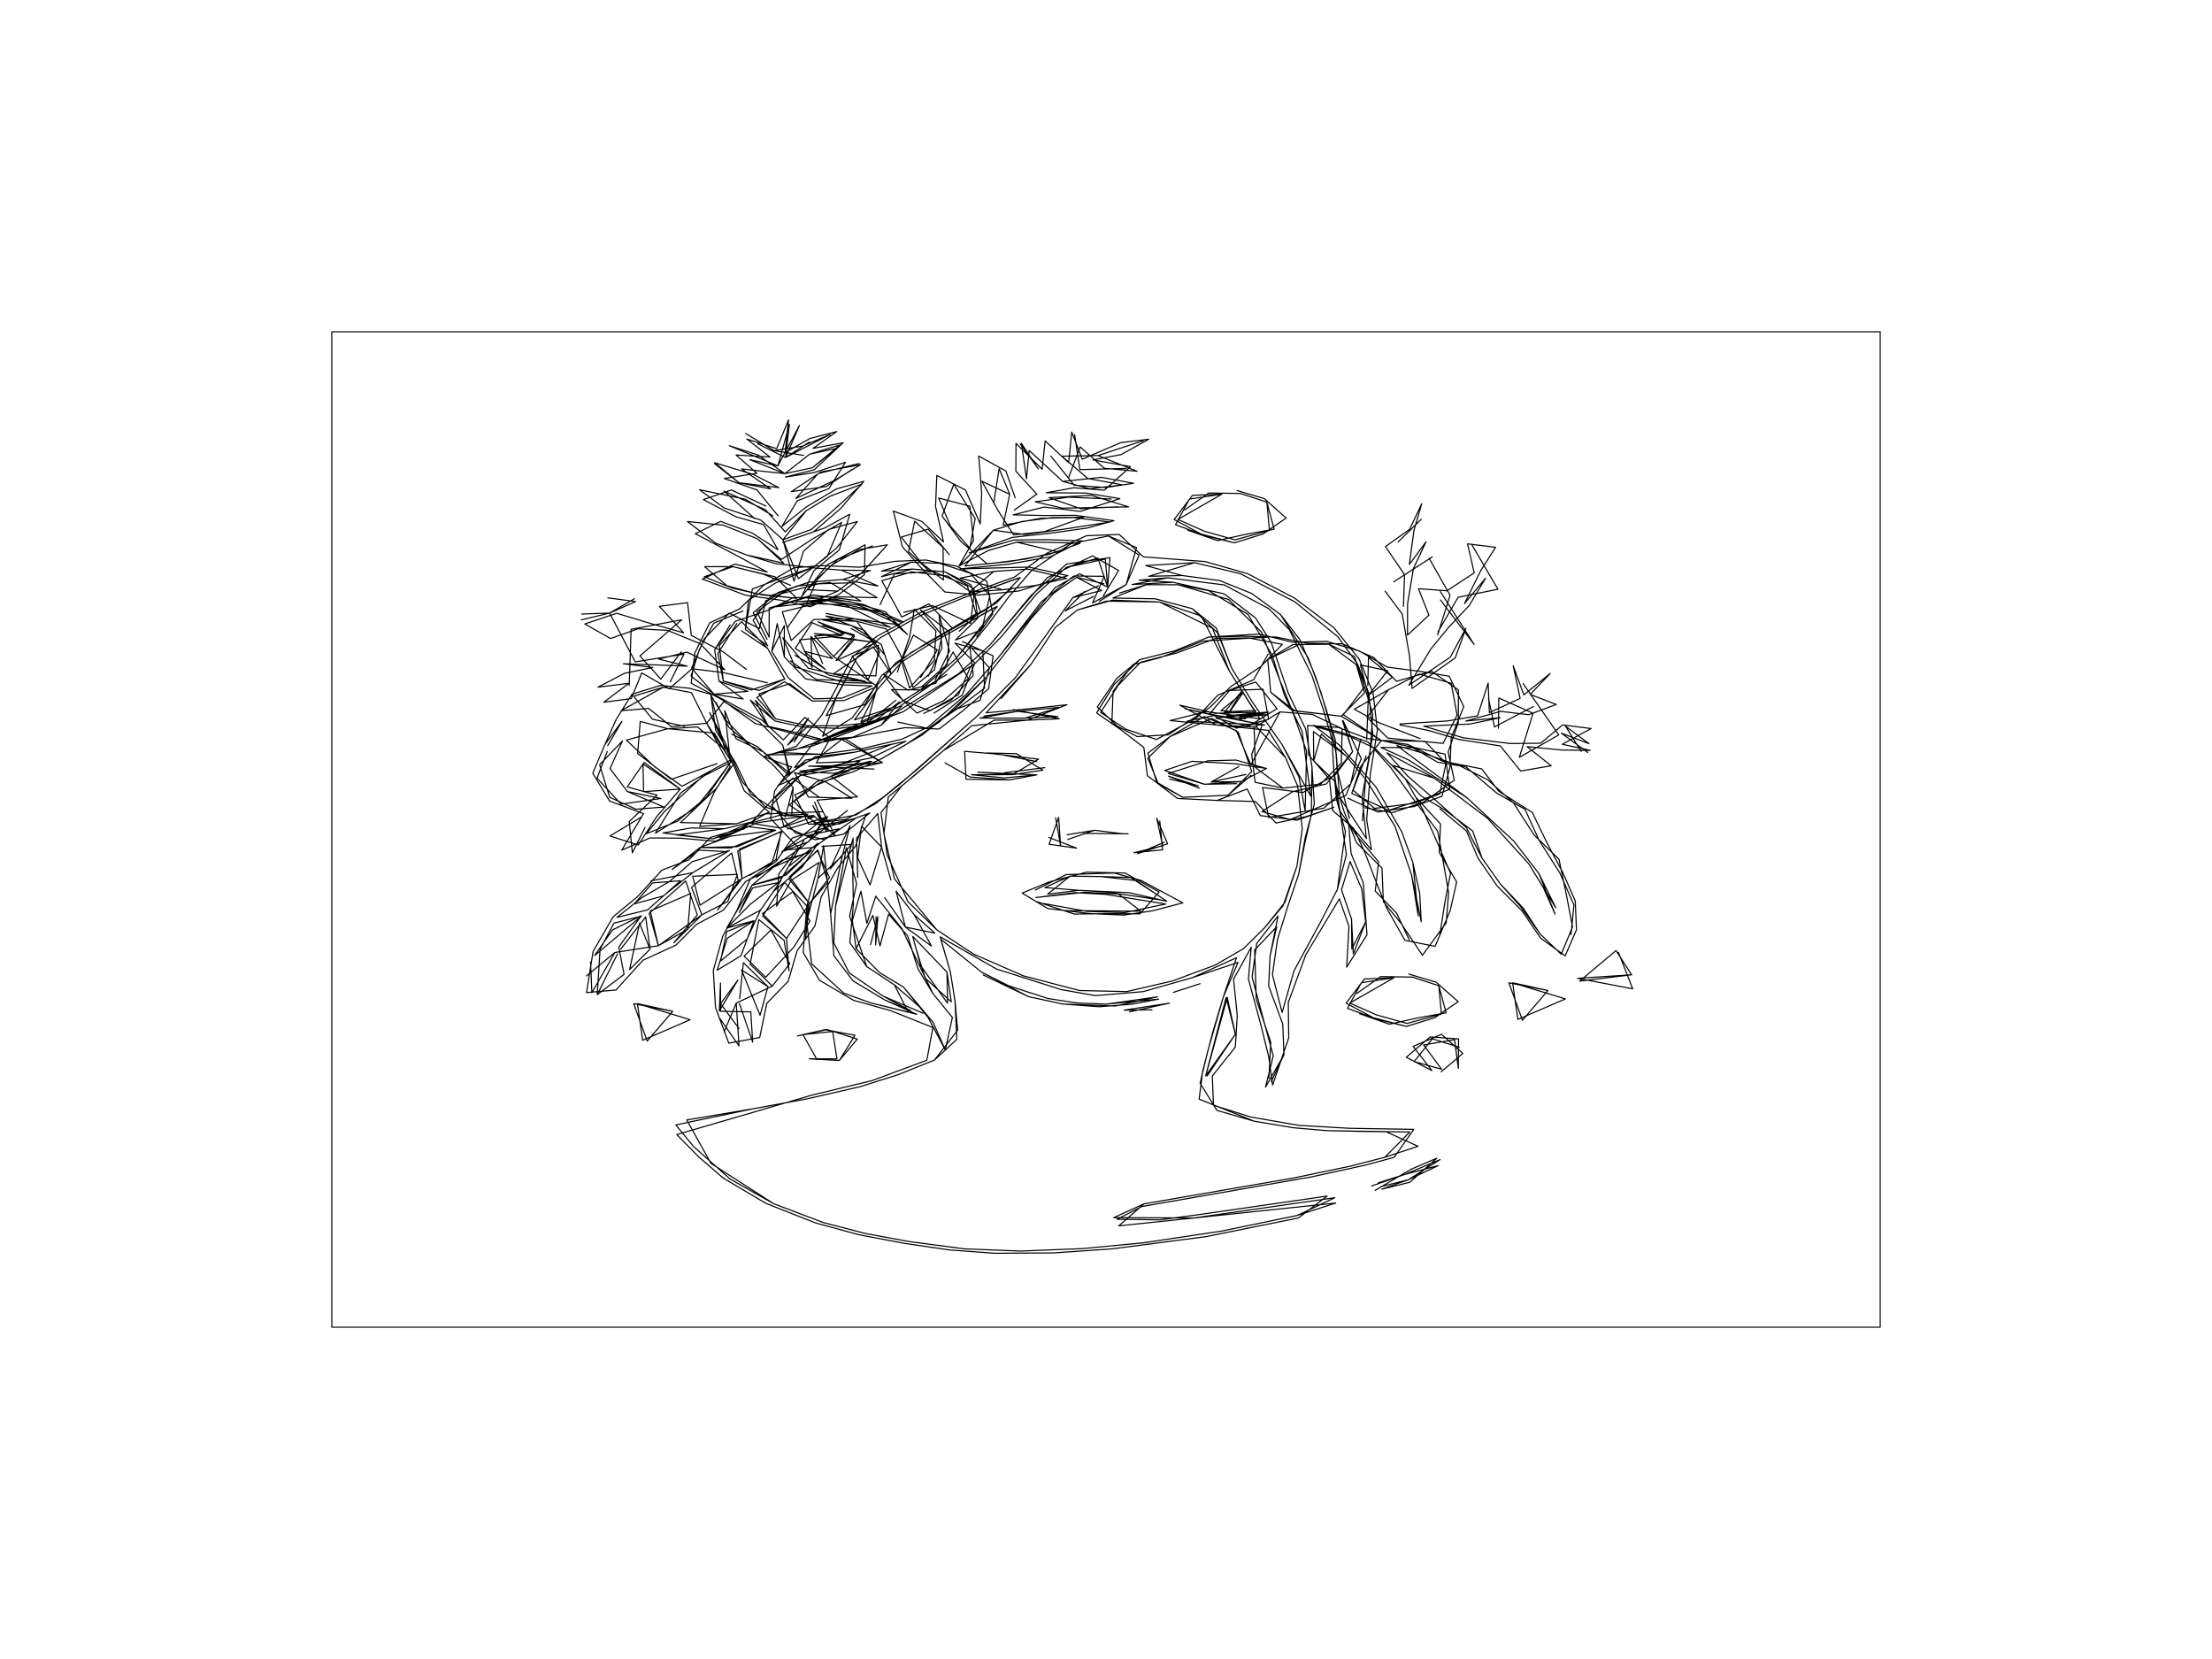 <svg width="4000" height="3000" xmlns="http://www.w3.org/2000/svg" viewBox="0 0 4000 3000">
      <path d="M 1566.01,1472.85 L 1547.35,1529.50 L 1514.82,1569.33 L 1484.96,1621.82 L 1473.71,1674.36 L 1441.49,1719.14 L 1425.25,1774.49 L 1386.59,1814.36 L 1373.75,1876.12 L 1317.85,1886.39 L 1293.89,1822.07 L 1289.88,1755.03 L 1306.73,1693.62 L 1332.86,1645.62 L 1356.84,1589.23 L 1403.69,1557.50 L 1432.72,1515.34 L 1525.41,1486.24 M 1396.61,1783.19 L 1428.00,1742.69 L 1394.18,1681.65 L 1345.56,1728.87 L 1384.67,1767.29 L 1435.77,1712.28 L 1464.73,1665.61 L 1433.69,1612.48 L 1378.73,1651.96 L 1422.32,1696.97 L 1463.68,1633.77 L 1497.11,1595.49 L 1479.08,1537.34 L 1427.71,1585.51 L 1463.68,1633.77 M 1374.42,1835.95 L 1388.70,1784.14 L 1344.30,1740.82 L 1337.53,1805.90 M 1501.18,1571.34 L 1539.80,1526.99 L 1486.18,1530.59 M 1363.43,1664.91 L 1314.10,1684.67 L 1302.99,1737.89 L 1350.84,1698.13 L 1375.21,1645.81 L 1410.26,1595.43 L 1361.16,1605.54 L 1336.96,1649.99 L 1359.90,1600.77 L 1412.10,1587.54 L 1463.19,1542.00 L 1414.17,1555.60 L 1367.89,1586.46 M 1300.84,1828.24 L 1334.28,1772.35 L 1303.08,1815.05 L 1336.39,1860.00 M 1417.72,1537.36 L 1472.75,1532.25 L 1516.96,1498.70 L 1458.15,1511.31 M 1331.33,1814.00 L 1309.43,1865.80 L 1331.33,1814.00 L 1396.61,1783.19 L 1356.48,1743.59 L 1372.30,1663.01 L 1417.90,1700.42 L 1426.78,1755.55 L 1422.32,1696.97 L 1379.18,1656.42 L 1418.61,1595.65 L 1460.89,1640.17 L 1456.77,1697.31 L 1463.68,1633.77 L 1426.57,1589.49 L 1477.81,1537.74 L 1499.93,1586.88 L 1463.68,1633.77 M 1374.42,1835.95 L 1340.89,1754.04 L 1388.69,1784.14 L 1374.42,1835.95 M 1501.18,1571.34 L 1537.18,1492.77 L 1521.17,1555.74 M 1363.43,1664.91 L 1339.92,1728.25 L 1296.84,1754.44 L 1315.20,1696.69 L 1363.43,1664.91 L 1314.10,1678.31 L 1356.12,1635.69 L 1412.26,1592.39 L 1375.22,1645.81 L 1314.10,1678.31 L 1359.90,1600.77 L 1398.89,1567.98 L 1467.46,1537.95 L 1421.44,1582.54 L 1359.90,1600.77 M 1300.84,1828.24 L 1302.87,1777.51 L 1303.07,1828.71 L 1357.65,1829.84 L 1361.07,1884.40 L 1337.14,1814.86 M 1417.72,1537.36 L 1481.22,1503.28 L 1417.72,1537.36 M 1331.33,1814.00 L 1336.44,1891.42 L 1301.11,1840.81 M 1532.55,1465.51 L 1492.01,1497.17 L 1445.23,1535.24 L 1395.59,1570.02 L 1348.66,1593.81 L 1308.14,1645.81 L 1259.66,1671.54 L 1222.19,1709.16 L 1162.66,1736.41 L 1113.86,1790.26 L 1060.60,1794.92 L 1072.46,1720.62 L 1108.85,1657.74 L 1152.14,1622.06 L 1197.18,1573.44 L 1245.96,1554.74 L 1285.09,1514.16 L 1339.54,1498.59 L 1384.08,1471.78 L 1487.04,1467.84 M 1190.54,1710.11 L 1243.74,1680.49 L 1249.03,1615.77 L 1175.90,1647.35 L 1190.54,1710.11 L 1269.12,1654.34 L 1316.22,1630.00 L 1333.34,1581.19 L 1252.54,1584.55 L 1265.85,1636.87 L 1341.83,1588.76 L 1395.59,1561.69 L 1413.74,1503.54 L 1337.50,1535.32 L 1341.83,1588.76 M 1138.51,1753.33 L 1175.47,1716.52 L 1167.60,1658.06 L 1122.44,1716.46 M 1413.79,1540.40 L 1462.20,1522.12 L 1496.59,1476.90 L 1424.32,1499.08 M 1230.67,1592.72 L 1179.93,1596.63 L 1147.03,1634.45 L 1199.17,1620.27 L 1252.97,1578.01 L 1315.47,1540.16 L 1264.09,1537.36 L 1215.17,1572.41 L 1265.77,1532.64 L 1321.86,1533.33 L 1402.63,1501.24 L 1351.29,1494.61 L 1301.88,1514.96 M 1075.20,1728.02 L 1159.76,1656.66 L 1110.17,1669.43 L 1085.15,1716.41 L 1080.00,1798.70 L 1128.47,1762.10 M 1357.08,1488.40 L 1410.93,1497.29 L 1471.81,1477.25 L 1409.97,1474.35 L 1357.08,1488.40 M 1111.86,1722.42 L 1060.66,1764.83 L 1111.86,1722.42 L 1190.54,1710.11 L 1173.86,1651.71 L 1239.97,1593.16 L 1260.99,1654.46 L 1218.54,1704.76 L 1269.12,1654.34 L 1250.65,1604.65 L 1323.03,1542.43 L 1335.44,1593.97 L 1297.45,1645.70 L 1341.83,1588.76 L 1334.06,1538.71 L 1412.33,1503.60 L 1403.35,1554.44 L 1356.01,1582.76 M 1138.51,1753.33 L 1156.54,1669.43 L 1175.46,1716.53 L 1138.51,1753.33 M 1413.79,1540.40 L 1494.02,1476.77 L 1462.20,1522.12 L 1413.79,1540.40 M 1230.67,1592.72 L 1171.08,1645.39 L 1115.64,1658.91 L 1160.34,1623.41 L 1210.83,1593.94 L 1251.54,1558.27 L 1319.11,1537.85 L 1252.97,1578.02 L 1177.11,1592.90 M 1265.77,1532.64 L 1321.38,1512.00 L 1402.64,1501.23 L 1333.49,1531.01 L 1265.77,1532.64 M 1075.20,1728.02 L 1107.42,1681.70 L 1159.40,1655.96 L 1118.97,1712.65 L 1128.47,1762.09 L 1080.00,1798.70 L 1116.71,1724.65 M 1357.08,1488.40 L 1409.97,1474.35 L 1460.88,1472.39 L 1410.93,1497.29 L 1357.08,1488.40 M 1111.86,1722.42 L 1070.27,1795.16 L 1067.92,1739.70 M 1387.58,1234.69 L 1306.52,1215.99 L 1251.19,1209.37 L 1210.34,1245.51 L 1160.52,1216.83 L 1141.48,1263.27 L 1091.84,1269.90 L 1137.33,1235.61 L 1081.40,1242.61 L 1129.12,1217.63 L 1180.40,1207.08 L 1127.29,1200.25 L 1179.50,1202.12 L 1242.68,1204.58 L 1191.00,1191.80 L 1242.04,1179.28 L 1310.76,1211.26 L 1266.28,1164.03 L 1206.78,1139.85 L 1153.93,1137.04 L 1104.12,1154.65 L 1057.48,1128.33 L 1115.21,1108.96 L 1172.32,1126.21 L 1236.27,1144.32 L 1192.37,1096.47 L 1243.36,1089.83 L 1250.07,1149.01 L 1308.72,1179.39 L 1349.75,1210.55 M 1102.39,1108.65 L 1051.93,1110.37 L 1102.39,1108.65 L 1149.28,1087.87 L 1099.14,1081.06 M 1107.73,1215.52 M 1240.29,1100.92 M 1113.51,1250.55 M 1231.89,1178.73 L 1194.92,1228.09 L 1157.21,1186.09 L 1232.76,1120.78 L 1141.22,1137.97 L 1137.85,1239.52 M 1109.43,1110.04 M 1212.04,1232.81 L 1236.84,1182.88 L 1148.69,1196.86 L 1102.39,1108.65 L 1051.37,1120.88 L 1102.39,1108.65 L 1147.20,1082.73 M 1107.73,1215.52 M 1240.29,1100.92 M 1113.51,1250.55 M 1231.89,1178.73 L 1194.92,1228.09 L 1157.21,1186.09 L 1232.76,1120.78 L 1141.22,1137.97 L 1137.85,1239.52 M 1104.22,1119.60 M 1212.04,1232.81 L 1236.84,1182.88 L 1148.69,1196.86 M 1406.92,932.68 L 1368.76,885.93 L 1309.77,865.26 L 1368.68,855.78 L 1331.01,822.80 L 1392.31,826.44 L 1350.46,793.84 L 1404.44,811.34 L 1425.96,759.22 L 1419.77,818.43 L 1464.58,792.92 L 1513.04,780.42 L 1470.13,810.78 L 1524.63,800.62 L 1472.55,849.49 L 1420.21,862.68 L 1472.28,854.56 L 1528.87,835.99 L 1498.92,883.62 L 1441.66,905.59 L 1413.94,952.05 L 1458.07,916.73 L 1512.64,884.07 L 1561.97,870.41 L 1520.63,919.09 L 1471.11,961.78 L 1415.56,981.06 L 1491.67,954.62 L 1536.62,929.89 L 1517.77,994.35 L 1471.65,1032.17 L 1449.65,1078.64 L 1496.34,1021.05 L 1564.30,985.24 L 1563.16,1039.25 L 1516.33,1075.47 L 1465.10,1097.09 L 1412.65,1085.41 L 1348.70,1076.48 L 1270.11,1047.16 L 1328.77,1020.05 L 1387.46,1034.43 L 1333.21,1005.15 L 1257.38,965.11 L 1303.15,942.84 L 1360.88,964.24 L 1406.89,994.13 L 1380.86,948.64 L 1330.96,934.56 L 1271.92,903.39 L 1322.90,886.09 L 1384.99,915.19 M 1440.68,1081.92 L 1401.46,1043.01 L 1325.45,1024.68 L 1274.27,1024.73 L 1314.61,1059.25 L 1369.10,1073.91 L 1440.68,1081.92 M 1604.62,985.16 L 1553.70,993.71 L 1503.23,1022.14 L 1460.14,1066.39 L 1514.87,1068.89 L 1559.26,1035.13 L 1595.25,995.21 M 1417.36,1018.47 L 1369.62,974.23 L 1307.94,949.68 L 1243.14,943.02 L 1294.76,982.49 L 1350.45,1003.66 L 1403.80,1019.50 L 1470.24,1026.45 L 1513.13,990.67 L 1550.38,943.16 L 1498.30,957.44 L 1453.04,996.63 L 1435.84,1051.03 L 1415.88,976.00 L 1467.07,957.50 L 1509.63,920.48 L 1558.95,875.23 L 1501.41,897.16 L 1457.76,923.70 L 1420.01,961.71 L 1384.19,921.90 L 1309.17,888.04 L 1364.53,937.64 M 1556.00,840.43 L 1484.38,853.43 L 1430.97,889.07 L 1494.11,879.80 L 1540.93,848.79 M 1292.61,836.75 L 1336.23,872.92 L 1393.45,884.07 L 1340.85,847.97 L 1419.35,856.52 L 1469.23,845.77 L 1513.56,810.62 L 1464.33,821.15 L 1419.35,856.52 L 1371.26,822.94 L 1318.88,805.95 L 1406.70,842.48 L 1445.61,769.35 L 1420.57,827.28 L 1501.12,785.62 L 1451.27,806.75 L 1399.74,814.90 L 1348.46,783.94 L 1399.74,814.90 L 1453.08,823.40 M 1440.68,1081.92 L 1378.15,1075.75 L 1324.24,1063.45 L 1273.52,1042.95 L 1325.45,1024.68 L 1379.76,1038.08 L 1429.43,1058.24 M 1604.62,985.16 L 1559.27,1035.13 L 1514.88,1068.90 L 1457.79,1093.66 L 1478.18,1046.24 L 1514.94,1011.76 L 1577.56,987.24 M 1417.36,1018.47 L 1350.45,1003.66 L 1294.76,982.49 L 1243.14,943.03 L 1307.94,949.68 L 1369.62,974.23 L 1412.94,1011.68 L 1469.82,974.28 L 1521.97,944.62 L 1495.94,1006.15 L 1443.88,1046.42 L 1415.88,976.00 L 1457.76,923.70 L 1501.41,897.16 L 1558.95,875.23 L 1509.63,920.48 L 1467.07,957.50 L 1415.88,976.00 L 1376.01,940.68 L 1309.37,918.43 L 1265.03,885.65 L 1347.80,902.70 L 1397.47,932.72 M 1556.00,840.43 L 1509.73,868.34 L 1439.13,901.40 L 1479.49,856.34 L 1553.85,838.13 M 1292.61,836.75 L 1363.10,858.33 L 1408.29,881.79 L 1336.24,872.92 L 1291.91,838.24 M 1419.35,856.52 L 1464.33,821.15 L 1518.73,804.63 L 1469.23,845.77 L 1419.35,856.52 L 1355.86,831.20 L 1406.70,842.48 L 1427.49,767.32 L 1420.57,827.28 L 1463.58,799.33 L 1420.57,827.28 L 1370.10,802.42 M 1163.67,1471.32 L 1102.27,1448.47 L 1071.88,1398.17 L 1091.97,1350.73 L 1114.44,1300.59 L 1142.89,1255.36 L 1194.37,1239.49 L 1246.40,1244.52 L 1295.91,1258.56 L 1378.03,1302.31 L 1416.50,1337.92 L 1455.71,1297.21 L 1501.39,1335.27 L 1476.23,1379.46 L 1554.82,1376.73 L 1502.76,1403.55 L 1550.55,1440.95 L 1477.79,1446.87 L 1510.33,1511.59 L 1471.23,1474.61 L 1418.63,1480.61 L 1368.53,1488.04 L 1293.46,1521.31 L 1230.77,1515.68 L 1175.44,1515.26 L 1124.32,1537.36 L 1163.67,1471.32 M 1321.02,1374.48 L 1291.69,1325.63 L 1207.43,1317.75 L 1157.80,1304.55 L 1153.05,1362.44 L 1213.96,1409.25 L 1296.78,1380.85 M 1285.40,1257.13 L 1294.23,1320.74 L 1329.61,1378.65 L 1357.23,1435.57 L 1420.29,1476.72 L 1434.13,1423.88 L 1398.27,1383.40 L 1356.89,1348.15 L 1317.88,1315.22 L 1294.76,1270.33 M 1326.05,1382.37 L 1294.95,1426.14 L 1230.58,1487.49 L 1331.78,1489.67 L 1391.06,1468.84 L 1345.85,1429.98 L 1326.05,1382.37 L 1277.89,1307.88 L 1250.33,1252.55 L 1199.38,1242.66 L 1145.78,1258.98 L 1179.89,1300.53 L 1237.73,1313.43 M 1323.18,1327.62 L 1369.97,1350.37 L 1427.34,1402.61 L 1415.51,1347.69 L 1373.54,1305.98 L 1309.02,1268.73 M 1321.02,1378.78 L 1269.45,1404.81 L 1201.00,1468.17 L 1168.83,1507.64 L 1224.74,1485.18 L 1277.54,1441.56 L 1321.02,1378.78 M 1125.65,1339.78 L 1084.27,1382.85 L 1102.52,1441.65 L 1150.11,1463.35 L 1200.57,1459.33 L 1134.66,1431.38 L 1103.08,1389.86 L 1125.65,1339.78 M 1230.16,1426.91 L 1164.86,1378.78 L 1134.22,1422.93 L 1188.16,1437.95 L 1137.92,1485.65 L 1143.52,1542.18 L 1166.32,1496.53 M 1436.78,1397.17 L 1461.95,1441.36 L 1540.66,1443.54 L 1493.86,1414.40 L 1436.78,1397.17 M 1359.63,1486.32 L 1310.27,1498.52 L 1249.39,1497.22 L 1199.06,1506.30 L 1289.32,1516.97 L 1346.28,1498.54 M 1525.69,1334.39 L 1469.42,1345.69 L 1436.76,1388.04 L 1484.80,1366.35 L 1525.69,1334.39 L 1595.61,1379.05 L 1516.92,1384.67 L 1462.35,1385.41 L 1580.38,1390.68 M 1124.71,1304.34 L 1094.93,1344.77 L 1124.71,1304.34 M 1141.21,1399.58 M 1424.41,1347.24 L 1462.65,1311.74 L 1424.41,1347.24 M 1107.07,1398.53 M 1494.16,1502.91 L 1473.15,1450.46 L 1494.16,1502.91 M 1114.62,1370.68 M 1321.02,1374.48 L 1233.48,1421.82 L 1183.26,1385.98 L 1132.75,1338.36 L 1207.43,1317.75 L 1261.34,1314.59 L 1310.80,1355.51 L 1285.40,1257.13 L 1313.64,1303.45 L 1356.90,1348.15 L 1398.28,1383.40 L 1434.14,1423.88 L 1431.68,1475.42 L 1383.91,1459.18 L 1342.53,1414.06 L 1311.35,1342.93 L 1283.39,1288.49 L 1326.05,1382.37 L 1345.85,1429.98 L 1391.06,1468.84 L 1331.78,1489.67 L 1265.09,1494.31 L 1291.08,1433.30 L 1320.60,1385.92 L 1277.89,1307.88 L 1214.09,1314.05 L 1173.10,1281.03 L 1123.12,1285.18 L 1199.38,1242.66 L 1250.33,1252.55 L 1277.89,1307.88 L 1309.02,1268.73 L 1373.54,1305.98 L 1415.51,1347.69 L 1428.40,1398.62 L 1380.85,1359.95 L 1331.13,1335.88 L 1310.50,1285.23 L 1321.02,1378.78 L 1290.03,1420.95 L 1258.95,1460.18 L 1185.24,1506.77 L 1230.46,1434.37 L 1284.05,1395.04 M 1125.65,1339.78 L 1103.09,1389.86 L 1134.66,1431.38 L 1195.10,1443.96 L 1123.14,1454.14 L 1079.67,1407.24 L 1098.19,1358.72 M 1230.16,1426.91 L 1163.84,1431.54 L 1162.73,1381.35 L 1230.16,1426.91 L 1186.87,1477.64 L 1154.21,1528.02 L 1103.01,1511.73 L 1159.14,1477.84 M 1436.78,1397.17 L 1493.86,1414.40 L 1540.51,1443.60 L 1481.70,1441.86 L 1433.28,1407.24 L 1359.63,1486.32 L 1289.31,1516.97 L 1223.49,1509.94 L 1310.27,1498.51 L 1359.63,1486.32 M 1525.69,1334.39 L 1484.81,1366.35 L 1436.76,1388.04 L 1469.42,1345.69 L 1519.53,1335.76 L 1595.61,1379.05 L 1507.29,1398.49 L 1446.26,1394.56 L 1516.92,1384.67 L 1568.19,1379.21 M 1124.71,1304.34 L 1098.86,1348.36 L 1124.71,1304.34 M 1141.21,1399.58 M 1424.41,1347.24 L 1461.93,1298.68 L 1436.28,1341.80 M 1107.07,1398.53 M 1494.16,1502.91 L 1469.69,1456.70 L 1496.89,1502.35 M 1114.62,1370.68 M 1834.14,922.45 L 1874.97,893.49 L 1836.97,852.14 L 1837.27,801.83 L 1884.55,848.50 L 1889.96,797.27 L 1932.45,836.52 L 1938.04,781.34 L 1957.06,830.35 L 2026.81,800.39 L 2077.35,794.24 L 2027.15,822.12 L 1976.35,831.63 L 2044.33,843.87 L 1997.00,886.50 L 1941.87,882.07 L 1891.96,891.02 L 1963.52,891.61 L 2025.08,901.73 L 1953.62,924.74 L 1888.05,916.89 L 1832.26,930.99 L 1888.91,932.22 L 1944.94,931.86 L 2014.49,941.63 L 1966.27,954.87 L 1899.77,964.13 L 1830.73,971.78 L 1752.73,999.70 L 1833.58,976.51 L 1893.16,975.88 L 1956.84,978.05 L 1899.49,1006.90 L 1824.64,1020.10 L 1736.01,1028.78 L 1810.33,1026.76 L 1860.49,1025.52 L 1931.10,1040.92 L 1841.76,1068.81 L 1769.38,1076.08 L 1708.71,1070.52 L 1666.95,1028.12 L 1631.86,988.75 L 1615.40,924.17 L 1667.32,943.12 L 1706.18,980.04 L 1691.79,915.99 L 1694.04,859.74 L 1745.82,885.96 L 1772.64,947.43 L 1775.20,891.57 L 1769.78,824.64 L 1818.99,851.78 L 1835.69,900.01 M 1706.01,1048.77 L 1705.38,989.99 L 1653.96,942.44 L 1642.89,997.53 L 1682.54,1034.62 M 1928.51,1045.85 L 1858.83,1029.08 L 1797.18,1033.28 L 1736.57,1045.39 L 1813.04,1066.55 L 1872.29,1058.71 L 1928.51,1045.85 M 1753.77,991.26 L 1763.44,937.77 L 1724.72,875.53 L 1703.58,933.11 L 1737.67,979.36 L 1785.22,1019.72 L 1854.20,1011.10 L 1912.55,997.85 L 1838.56,980.40 L 1786.75,995.65 L 1734.15,1023.54 L 1796.33,958.76 L 1853.76,966.63 L 1923.77,956.95 L 2007.31,943.96 L 1941.58,935.96 L 1881.53,937.33 L 1814.12,949.80 L 1825.80,893.71 L 1806.73,847.42 L 1797.26,908.17 M 2040.87,916.60 L 1973.77,895.91 L 1897.04,899.95 L 1953.94,919.83 L 2020.97,916.46 M 1847.04,801.90 L 1856.19,865.86 L 1861.15,814.66 L 1921.80,870.59 L 1970.28,883.73 L 2030.44,876.88 L 1966.97,865.24 L 1920.26,824.96 L 1985.67,823.76 L 2067.27,796.93 L 1985.67,823.76 L 2056.07,852.15 L 1996.94,846.82 L 1953.32,808.15 L 1932.22,864.21 M 1706.01,1048.77 L 1665.43,1017.57 L 1629.93,971.20 L 1678.41,956.86 L 1716.58,1002.91 M 1928.51,1045.85 L 1872.30,1058.72 L 1813.04,1066.56 L 1753.15,1070.39 L 1797.19,1033.29 L 1858.83,1029.09 L 1928.51,1045.85 M 1753.77,991.26 L 1718.79,951.71 L 1697.46,900.57 L 1753.75,915.31 L 1760.49,977.43 L 1734.15,1023.54 L 1786.76,995.66 L 1838.57,980.40 L 1892.62,980.66 L 1953.27,982.32 L 1897.89,1002.30 L 1825.39,1015.41 L 1744.92,1023.50 L 1796.33,958.76 L 1847.65,943.10 L 1902.32,936.12 L 1959.56,935.36 L 1888.57,961.34 L 1832.96,967.28 L 1804.75,923.24 L 1775.61,870.30 L 1825.80,893.71 M 2040.87,916.60 L 1977.46,917.87 L 1921.41,918.91 L 1872.04,907.44 L 1932.25,899.03 L 2009.45,902.38 M 1847.04,801.90 L 1877.74,848.05 L 1844.98,802.72 M 1921.80,870.59 L 1991.92,863.17 L 2049.73,873.90 L 1999.47,881.61 L 1942.52,877.48 L 1900.20,824.61 M 2019.64,807.13 M 2036.76,847.11 L 1952.79,849.18 L 1943.26,786.01 M 2537.86,1096.64 L 2539.88,1039.27 L 2505.37,988.34 L 2549.01,957.25 L 2570.97,910.81 L 2556.89,959.12 L 2548.56,1020.69 L 2578.64,979.91 L 2555.97,1027.85 L 2545.30,1092.00 L 2545.16,1148.49 L 2583.94,1112.41 L 2565.04,1064.56 L 2616.69,1068.32 L 2665.88,1035.88 L 2653.77,983.41 L 2704.51,989.68 L 2677.57,1032.05 L 2648.28,1091.41 L 2686.35,1045.53 L 2656.89,1094.83 L 2619.82,1134.23 L 2587.59,1173.38 L 2547.57,1239.19 L 2622.55,1188.39 L 2650.85,1136.17 L 2631.55,1189.60 L 2553.54,1244.90 L 2548.84,1186.26 L 2535.66,1110.25 L 2504.55,1068.90 M 2604.40,1069.34 L 2665.65,1165.38 M 2662.08,985.90 L 2708.74,1065.52 L 2636.70,1080.06 L 2600.22,1142.69 M 2590.17,1007.03 L 2520.32,1052.10 M 2707.92,1020.54 M 2570.18,938.91 L 2528.23,980.10 M 2627.17,1112.09 M 2681.57,1026.78 M 2515.58,1072.12 M 2703.94,1068.90 M 2550.42,939.88 M 2599.79,1147.89 L 2622.15,1076.46 L 2584.35,1009.53 M 2643.02,1177.49 M 2526.46,984.89 M 2604.79,1084.83 L 2665.65,1165.38 M 2662.08,985.90 L 2708.74,1065.52 L 2636.70,1080.06 L 2600.22,1142.69 M 2590.17,1007.03 L 2520.32,1052.10 M 2707.92,1020.54 M 2570.18,938.91 L 2528.23,980.10 M 2627.17,1112.09 M 2681.57,1026.78 M 2515.58,1072.12 M 2703.94,1068.90 M 2550.42,939.88 M 2599.79,1147.89 L 2622.15,1076.46 L 2584.35,1009.53 M 2643.02,1177.49 M 2526.46,984.89 M 2604.79,1084.83 M 2531.70,1309.09 L 2617.43,1303.75 L 2671.85,1294.54 L 2691.05,1235.22 L 2693.25,1288.74 L 2748.87,1262.90 L 2736.32,1203.72 L 2755.60,1256.61 L 2803.29,1217.86 L 2767.06,1255.70 L 2814.20,1273.93 L 2764.44,1292.40 L 2713.78,1286.41 L 2650.72,1303.90 L 2712.89,1297.86 L 2658.07,1309.28 L 2574.72,1313.13 L 2646.20,1334.16 L 2730.58,1344.52 L 2785.99,1343.97 L 2825.71,1310.90 L 2877.18,1317.44 L 2825.10,1345.89 L 2875.63,1356.90 L 2825.50,1356.37 L 2761.49,1350.19 L 2805.05,1384.74 L 2749.81,1394.27 L 2712.96,1348.80 L 2639.74,1337.43 L 2581.94,1320.52 L 2531.61,1310.96 M 2873.32,1344.76 L 2831.04,1313.27 L 2859.35,1358.84 M 2797.48,1249.58 M 2753.76,1389.61 M 2768.99,1219.50 M 2709.66,1316.94 L 2710.29,1262.16 L 2772.30,1289.78 L 2747.38,1369.58 L 2818.73,1328.91 L 2754.30,1236.16 M 2849.27,1341.38 M 2691.68,1262.59 L 2702.42,1314.55 L 2772.84,1277.71 M 2873.32,1344.76 L 2823.52,1325.86 L 2871.34,1360.76 M 2797.48,1249.58 M 2753.76,1389.61 M 2768.99,1219.50 M 2709.66,1316.94 L 2710.29,1262.16 L 2772.30,1289.78 L 2747.38,1369.58 L 2818.73,1328.91 L 2754.30,1236.16 M 2849.27,1341.38 M 2691.68,1262.59 L 2702.42,1314.55 L 2772.84,1277.71 M 2561.53,1443.08 L 2604.97,1490.12 L 2602.58,1541.35 L 2634.12,1594.86 L 2622.32,1646.76 L 2595.13,1711.33 L 2540.54,1700.39 L 2507.90,1642.71 L 2487.54,1592.50 L 2469.34,1544.57 L 2448.03,1498.22 L 2409.84,1465.75 L 2404.10,1408.77 L 2366.56,1365.36 L 2364.55,1311.93 L 2419.54,1315.28 L 2472.00,1335.32 L 2545.78,1346.18 L 2608.10,1376.28 L 2679.51,1390.43 L 2710.37,1430.92 L 2770.84,1469.17 L 2796.69,1522.71 L 2826.91,1579.60 L 2848.56,1629.39 L 2850.79,1681.39 L 2830.30,1728.46 L 2785.99,1696.55 L 2752.38,1647.19 L 2707.13,1601.83 L 2672.60,1551.53 L 2651.87,1502.76 L 2603.81,1462.58 M 2572.21,1727.44 L 2615.14,1668.91 L 2619.57,1613.96 L 2610.89,1564.47 L 2599.85,1503.04 L 2558.90,1449.32 L 2514.99,1388.27 L 2473.82,1341.91 L 2425.40,1324.43 L 2375.65,1311.76 L 2421.37,1346.92 L 2487.85,1422.65 L 2534.83,1504.20 L 2554.81,1559.43 L 2567.29,1615.58 L 2570.06,1666.78 L 2552.68,1582.79 L 2522.40,1493.71 L 2469.54,1409.03 L 2433.68,1366.49 L 2389.41,1327.37 L 2375.59,1375.90 L 2413.65,1412.60 L 2422.10,1464.98 L 2452.33,1509.80 L 2492.91,1558.47 L 2486.89,1611.25 L 2525.44,1651.23 L 2548.35,1699.50 M 2823.22,1725.59 L 2843.60,1676.09 L 2832.90,1620.07 L 2819.19,1553.92 L 2774.03,1509.80 L 2736.60,1451.61 L 2690.19,1410.04 L 2641.17,1385.50 L 2576.45,1362.87 L 2525.96,1348.28 L 2652.68,1442.53 L 2737.86,1521.43 L 2782.82,1579.70 L 2813.37,1641.67 L 2764.33,1561.88 L 2689.75,1479.53 L 2593.51,1407.04 L 2508.14,1361.35 L 2545.46,1403.45 L 2595.55,1446.66 L 2651.66,1496.61 L 2679.97,1551.81 L 2713.23,1598.64 L 2749.56,1639.17 L 2784.90,1688.77 L 2823.22,1725.59 M 2572.21,1727.44 L 2533.78,1669.97 L 2501.57,1630.78 L 2499.04,1569.83 L 2452.92,1523.70 L 2430.74,1468.23 L 2413.64,1412.60 L 2375.57,1375.90 L 2375.12,1322.91 L 2433.66,1366.49 L 2469.53,1409.03 L 2522.39,1493.71 L 2552.67,1582.79 L 2564.65,1656.24 L 2554.80,1559.43 L 2534.82,1504.20 L 2487.84,1422.65 L 2421.36,1346.92 L 2378.99,1314.10 L 2439.35,1331.14 L 2485.94,1352.89 L 2541.15,1408.28 L 2572.48,1463.37 L 2596.48,1517.56 L 2623.08,1579.21 L 2613.16,1629.77 L 2603.67,1690.47 M 2823.22,1725.59 L 2784.91,1688.78 L 2754.48,1642.10 L 2713.24,1598.65 L 2679.98,1551.81 L 2663.11,1502.66 L 2613.36,1465.13 L 2569.60,1439.14 L 2519.28,1384.35 L 2593.52,1407.04 L 2689.76,1479.54 L 2764.34,1561.89 L 2790.97,1605.34 L 2812.06,1653.04 L 2782.83,1579.70 L 2737.87,1521.44 L 2652.69,1442.54 L 2547.47,1374.42 L 2497.05,1351.56 L 2554.63,1352.13 L 2599.68,1378.33 L 2650.68,1386.56 L 2706.45,1434.12 L 2757.65,1463.44 L 2783.18,1519.55 L 2820.75,1578.68 L 2846.25,1636.67 L 2840.87,1690.06 M 2262.58,1712.90 L 2230.70,1770.73 L 2237.37,1836.41 L 2233.87,1893.45 L 2192.27,1945.73 L 2194.38,1998.63 L 2262.10,2019.99 L 2349.27,2035.11 L 2439.39,2040.28 L 2556.60,2042.22 L 2521.03,2092.89 L 2468.00,2107.16 L 2371.80,2128.16 L 2064.84,2181.76 L 2019.98,2204.84 L 2096.72,2205.87 L 2163.17,2197.13 L 2399.73,2162.90 L 2347.99,2202.50 L 2181.37,2236.14 L 2010.29,2258.44 L 1904.83,2265.68 L 1798.71,2266.31 L 1716.64,2260.25 L 1635.99,2248.49 L 1553.46,2232.85 L 1474.28,2211.29 L 1384.91,2176.00 L 1307.80,2130.31 L 1263.54,2092.03 L 1223.91,2051.69 L 1469.56,1979.97 L 1576.79,1954.16 L 1675.98,1917.29 L 1686.93,1858.10 L 1610.03,1827.34 L 1543.42,1808.82 L 1481.89,1772.59 L 1452.35,1722.26 L 1458.97,1638.89 L 1481.08,1559.62 L 1430.73,1591.85 L 1404.40,1638.63 L 1408.21,1580.77 L 1443.62,1532.92 L 1393.28,1480.17 L 1400.89,1430.10 L 1431.55,1386.99 L 1381.16,1368.36 L 1439.99,1349.72 L 1486.47,1292.56 L 1511.84,1245.48 L 1541.03,1188.64 L 1584.95,1151.06 L 1666.49,1106.76 L 1757.66,1071.00 L 1834.22,1043.72 L 1893.47,1000.18 L 1964.78,968.76 L 2023.96,966.49 L 2067.51,1006.97 L 2179.26,1015.48 L 2255.74,1037.28 L 2341.05,1081.56 L 2412.24,1135.25 L 2457.73,1191.70 L 2482.94,1253.09 L 2490.73,1320.54 L 2477.92,1400.14 L 2471.40,1482.32 L 2479.91,1536.73 L 2438.63,1488.36 L 2443.29,1543.61 L 2465.18,1596.27 L 2471.93,1690.41 L 2435.25,1748.95 L 2439.39,1675.41 L 2422.02,1625.32 L 2361.27,1726.53 L 2329.65,1812.68 L 2330.44,1876.79 L 2301.24,1962.16 L 2294.19,1910.62 L 2279.09,1849.65 L 2257.53,1770.41 L 2262.58,1712.90 M 1700.15,1694.03 L 1718.63,1757.88 L 1726.99,1810.27 L 1731.72,1862.88 L 1689.78,1916.98 L 1624.70,1943.20 L 1555.84,1964.96 L 1460.14,1986.94 L 1362.45,2004.93 L 1241.92,2025.24 L 1285.49,2103.66 L 1399.09,2176.72 L 1489.43,2210.95 L 1565.05,2230.57 L 1643.48,2245.04 L 1743.32,2258.29 L 1845.01,2262.34 L 1956.74,2257.93 L 2067.52,2247.40 L 2208.37,2226.37 L 2345.98,2197.87 L 2415.49,2175.45 L 2158.86,2202.52 L 2023.18,2216.72 L 2068.52,2177.03 L 2339.58,2130.14 L 2441.54,2108.89 L 2504.19,2092.73 L 2564.16,2072.84 L 2505.96,2046.29 L 2400.29,2044.62 L 2338.56,2039.31 L 2267.56,2027.37 L 2200.74,2007.97 L 2170.15,1958.77 L 2183.88,1901.30 L 2212.21,1802.65 L 2238.72,1740.37 L 2156.24,1767.92 L 2067.10,1793.21 L 1981.18,1800.43 L 1919.12,1789.57 L 1802.07,1752.35 L 1704.35,1696.57 M 1783.35,1289.02 L 1873.49,1280.42 L 1929.44,1274.38 L 1857.96,1302.25 L 1797.88,1302.22 L 1706.14,1357.12 L 1654.41,1401.64 L 1606.35,1441.06 L 1598.44,1507.90 L 1617.54,1589.29 L 1694.10,1681.48 L 1760.28,1725.15 L 1850.56,1764.61 L 1951.84,1791.15 L 2037.46,1793.14 L 2120.62,1773.78 L 2197.28,1745.24 L 2248.56,1715.52 L 2286.13,1678.45 L 2320.37,1637.50 L 2345.31,1566.06 L 2354.90,1498.93 L 2346.58,1421.50 L 2324.67,1370.05 L 2293.22,1320.65 L 2199.34,1310.94 L 2115.99,1303.08 L 2181.25,1286.67 L 2278.30,1299.81 L 2223.17,1213.66 L 2192.63,1136.06 L 2096.95,1088.57 L 2012.02,1085.21 L 1948.21,1103.10 L 1907.96,1134.93 L 1864.80,1200.84 L 1810.27,1263.18 M 2318.46,1830.83 L 2339.96,1755.60 L 2387.01,1669.23 L 2418.33,1608.44 L 2434.68,1545.26 L 2422.50,1462.93 L 2411.93,1392.73 L 2408.86,1337.72 L 2393.57,1285.17 L 2372.42,1221.65 L 2331.58,1138.77 L 2294.57,1100.80 L 2214.18,1057.80 L 2112.10,1044.84 L 2059.99,1049.06 L 2122.02,1053.07 L 2213.84,1073.98 L 2270.59,1117.65 L 2298.59,1161.26 L 2329.52,1253.19 L 2360.96,1318.25 L 2372.50,1386.86 L 2376.66,1453.99 L 2360.38,1514.16 L 2348.34,1581.14 L 2329.76,1635.84 L 2310.15,1698.67 L 2300.97,1762.48 L 2318.46,1830.83 M 1992.14,1067.89 L 1946.98,1043.99 L 1905.76,1072.47 L 1864.72,1118.38 L 1829.35,1166.18 L 1782.99,1225.41 L 1727.81,1281.37 L 1667.15,1329.41 L 1591.49,1373.39 L 1544.05,1395.07 L 1480.95,1416.29 L 1435.67,1449.06 L 1473.11,1488.33 L 1529.35,1481.87 L 1582.11,1454.19 L 1627.54,1417.78 L 1766.93,1295.09 L 1835.78,1225.77 L 1889.84,1151.23 L 1940.07,1080.69 L 1986.29,1059.19 M 2470.92,1516.41 L 2462.98,1441.79 L 2477.16,1364.65 L 2482.41,1291.49 L 2454.99,1200.93 L 2419.47,1151.69 L 2341.34,1088.15 L 2243.16,1037.53 L 2160.29,1017.47 L 2071.81,1022.73 L 2137.87,1040.72 L 2205.14,1049.75 L 2263.36,1073.09 L 2315.50,1111.18 L 2350.55,1156.53 L 2378.92,1223.61 L 2397.68,1281.38 L 2414.41,1336.86 L 2417.87,1391.63 L 2440.18,1479.89 M 2012.40,1081.47 L 2088.91,1082.81 L 2156.03,1100.70 L 2199.34,1135.61 L 2227.61,1208.83 L 2265.60,1270.92 L 2318.46,1346.60 L 2348.96,1405.03 L 2360.10,1466.27 L 2362.78,1358.73 L 2337.54,1286.97 L 2313.36,1227.59 L 2281.17,1142.99 L 2221.45,1083.98 L 2130.48,1057.43 L 2072.78,1057.32 L 2024.32,1072.47 M 1845.06,1044.43 L 1742.27,1081.09 L 1663.30,1113.63 L 1592.30,1153.02 L 1550.16,1188.24 L 1521.12,1244.74 L 1493.95,1294.13 L 1563.68,1274.35 L 1594.25,1221.50 L 1648.05,1179.77 L 1784.14,1102.00 L 1830.12,1063.63 M 2002.90,1061.47 L 1998.79,1010.92 L 1928.15,1026.01 L 1874.02,1074.52 L 1811.10,1150.95 L 1764.02,1198.96 L 1633.24,1287.06 L 1470.17,1348.65 L 1405.48,1360.71 L 1485.07,1363.92 L 1559.30,1353.68 L 1630.61,1336.79 L 1677.66,1315.16 L 1748.44,1254.51 L 1805.86,1188.35 L 1882.96,1088.38 L 1941.63,1041.63 L 1996.90,1042.19 L 1975.63,1090.30 L 2036.46,1057.19 L 2059.95,1003.73 L 2004.37,969.20 L 1936.17,983.35 L 1865.57,1031.61 L 1824.59,1078.89 L 1787.86,1127.61 L 1743.94,1182.25 L 1690.67,1233.36 L 1626.72,1277.58 L 1566.04,1303.71 L 1504.53,1329.06 L 1614.83,1291.51 L 1733.17,1218.60 L 1790.30,1166.11 L 1838.03,1109.71 L 1893.85,1044.59 L 1975.77,1005.15 L 2022.79,1031.60 L 1995.35,1077.20 M 1709.42,1898.73 L 1722.21,1839.85 L 1686.92,1796.58 L 1659.81,1751.63 L 1641.28,1692.32 L 1606.84,1653.17 L 1591.32,1710.52 L 1578.48,1655.31 L 1547.98,1715.49 L 1590.48,1758.71 L 1633.71,1784.88 L 1678.27,1839.89 L 1709.42,1898.73 M 1803.47,1096.40 L 1683.56,1163.44 L 1630.71,1196.92 L 1585.71,1247.80 L 1545.02,1301.87 L 1614.90,1279.08 L 1665.14,1247.02 L 1728.22,1191.34 L 1778.84,1130.68 M 1657.77,1834.22 L 1599.88,1808.23 L 1542.50,1773.66 L 1507.92,1728.27 L 1502.02,1652.51 L 1522.84,1548.06 L 1479.24,1588.07 L 1458.68,1666.74 L 1467.66,1742.99 L 1525.91,1795.96 L 1574.33,1813.49 L 1642.32,1830.01 L 1617.34,1780.90 L 1567.24,1747.85 L 1536.77,1704.54 L 1543.18,1635.37 L 1542.06,1580.70 L 1542.64,1515.62 L 1510.99,1638.37 L 1507.73,1704.92 L 1535.83,1759.57 L 1597.12,1801.43 L 1669.36,1832.23 M 2288.42,1965.88 L 2321.84,1907.37 L 2319.62,1851.72 L 2294.13,1782.94 L 2296.63,1729.12 L 2308.68,1675.84 L 2268.87,1717.82 L 2271.64,1806.48 L 2297.91,1884.70 L 2294.64,1949.77 M 1576.68,1376.89 L 1525.02,1389.18 L 1447.01,1402.54 L 1402.44,1441.76 L 1417.58,1493.74 L 1473.78,1518.54 L 1525.01,1508.60 L 1572.80,1470.21 L 1517.25,1490.03 L 1461.98,1490.23 L 1437.30,1437.31 L 1535.47,1393.85 M 1573.31,1600.19 L 1594.15,1531.71 L 1587.25,1471.15 L 1548.93,1515.91 L 1551.09,1586.78 M 2441.46,1558.00 L 2425.84,1609.04 L 2443.98,1661.73 L 2444.53,1716.05 L 2469.53,1667.10 L 2462.52,1607.76 L 2441.46,1558.00 M 1650.53,1693.33 L 1664.74,1745.99 L 1713.42,1814.02 L 1712.47,1758.02 L 1650.53,1693.33 M 1406.47,1420.79 L 1472.04,1391.73 L 1575.49,1370.45 L 1638.02,1340.43 L 1545.11,1360.32 L 1474.36,1368.41 L 1418.29,1404.78 M 1620.44,1611.52 L 1637.30,1676.51 L 1684.40,1710.79 L 1653.07,1654.02 L 1620.44,1611.52 M 2180.25,1945.56 L 2233.93,1870.21 L 2219.26,1803.78 L 2180.25,1945.56 M 2286.59,1311.19 L 2196.25,1293.70 L 2143.09,1281.88 L 2286.59,1311.19 M 1771.92,1298.51 L 1853.72,1298.63 L 1913.06,1296.09 L 1840.42,1286.23 L 1779.32,1294.80 M 1479.33,1524.67 L 1425.75,1567.24 L 1400.35,1610.65 L 1450.66,1567.87 L 1479.33,1524.67 M 1587.55,1657.54 L 1574.20,1708.29 L 1587.55,1657.54 M 1926.09,1104.80 L 1977.50,1078.49 L 1926.09,1104.80 M 2486.71,2152.54 L 2552.13,2114.20 L 2598.28,2094.37 L 2549.59,2137.83 L 2498.79,2150.35 L 2546.50,2133.47 L 2600.58,2107.84 L 2541.00,2123.50 L 2492.49,2138.86 M 1700.15,1694.03 L 1802.06,1752.34 L 1919.11,1789.56 L 1981.17,1800.42 L 2067.09,1793.20 L 2156.23,1767.91 L 2235.97,1731.90 L 2212.20,1802.64 L 2193.20,1866.05 L 2174.95,1936.57 L 2168.42,1987.57 L 2267.55,2027.36 L 2338.55,2039.30 L 2400.28,2044.60 L 2462.54,2045.97 L 2549.35,2047.02 L 2504.18,2092.72 L 2441.53,2108.88 L 2339.57,2130.13 L 2068.52,2177.01 L 2014.10,2201.84 L 2158.85,2202.51 L 2413.83,2165.81 L 2345.97,2197.86 L 2208.36,2226.36 L 2067.51,2247.39 L 1956.73,2257.92 L 1845.00,2262.33 L 1743.30,2258.27 L 1643.47,2245.03 L 1565.04,2230.56 L 1489.41,2210.94 L 1399.07,2176.71 L 1320.37,2132.13 L 1254.30,2073.43 L 1222.17,2034.21 L 1362.43,2004.92 L 1460.13,1986.93 L 1555.82,1964.95 L 1624.69,1943.19 L 1689.77,1916.97 L 1730.22,1879.53 L 1726.98,1810.26 L 1718.62,1757.87 L 1701.28,1698.41 L 1775.10,1757.99 L 1859.52,1802.14 L 1922.03,1815.62 L 1987.50,1820.51 L 2045.52,1816.09 L 2095.23,1806.72 L 2000.67,1815.76 L 1947.14,1813.68 L 1894.87,1805.58 L 1823.84,1782.54 L 1775.10,1757.99 M 2032.92,1826.65 L 2083.09,1826.04 L 2032.92,1826.65 M 2170.04,1778.90 L 2121.98,1794.49 L 2170.04,1778.90 M 1783.35,1289.02 L 1864.79,1200.85 L 1907.95,1134.93 L 1948.20,1103.11 L 2000.70,1087.04 L 2096.94,1088.58 L 2172.37,1113.92 L 2223.16,1213.67 L 2270.06,1287.82 L 2197.44,1289.83 L 2133.41,1275.18 L 2199.33,1310.95 L 2272.46,1314.85 L 2324.66,1370.06 L 2346.57,1421.51 L 2354.89,1498.93 L 2345.30,1566.07 L 2323.44,1631.94 L 2286.12,1678.46 L 2248.55,1715.53 L 2197.27,1745.25 L 2120.62,1773.78 L 2037.45,1793.14 L 1951.83,1791.15 L 1850.55,1764.62 L 1760.27,1725.16 L 1694.09,1681.49 L 1641.81,1630.54 L 1604.37,1546.07 L 1593.08,1469.69 L 1630.53,1421.43 L 1706.13,1357.12 L 1757.18,1312.28 L 1857.95,1302.26 L 1915.55,1299.82 L 1832.22,1283.18 M 1848.35,1614.99 L 1894.54,1642.82 L 1969.86,1651.96 L 2032.24,1654.77 L 2084.39,1646.99 L 2139.00,1632.68 L 2063.49,1592.13 L 2014.54,1578.63 L 1928.09,1581.57 L 1872.24,1609.47 M 1744.41,1358.67 L 1746.76,1409.08 L 1825.41,1410.36 L 1875.02,1401.18 L 1816.16,1406.71 L 1756.79,1400.91 L 1830.70,1400.85 L 1885.94,1392.79 L 1838.00,1362.83 L 1784.57,1361.63 M 2244.50,1413.37 L 2290.29,1389.65 L 2232.50,1380.97 L 2155.65,1376.69 L 2106.31,1393.22 L 2178.07,1418.19 L 2236.12,1417.14 M 1914.33,1478.27 L 1897.09,1526.67 L 1946.87,1533.70 L 1896.99,1514.56 M 2091.72,1479.60 L 2102.43,1529.40 L 2050.70,1541.98 L 2102.36,1536.75 L 2097.27,1484.67 M 1979.60,1501.37 L 1929.64,1509.49 L 1979.60,1501.37 L 2031.01,1507.83 M 2113.05,1403.48 L 2168.85,1425.36 L 2113.05,1403.48 M 1885.91,1364.47 M 2318.46,1830.83 L 2300.97,1762.47 L 2310.15,1698.67 L 2329.77,1635.84 L 2348.34,1581.14 L 2359.39,1525.58 L 2371.31,1472.98 L 2372.51,1386.85 L 2360.96,1318.24 L 2329.53,1253.18 L 2298.60,1161.25 L 2270.60,1117.64 L 2213.84,1073.97 L 2122.02,1053.06 L 2047.06,1056.96 L 2112.10,1044.83 L 2214.18,1057.79 L 2294.58,1100.79 L 2331.59,1138.76 L 2372.42,1221.64 L 2393.58,1285.16 L 2408.86,1337.72 L 2411.93,1392.72 L 2416.72,1445.42 L 2432.96,1503.82 L 2418.34,1608.43 L 2387.02,1669.22 L 2339.96,1755.59 L 2319.36,1827.68 M 1992.14,1067.89 L 1940.07,1080.69 L 1889.83,1151.23 L 1835.78,1225.77 L 1766.93,1295.09 L 1657.80,1392.13 L 1595.78,1442.66 L 1548.24,1473.58 L 1473.11,1488.33 L 1435.67,1449.06 L 1480.94,1416.29 L 1544.05,1395.07 L 1591.48,1373.39 L 1634.98,1348.47 L 1698.24,1305.78 L 1782.98,1225.41 L 1829.34,1166.18 L 1864.71,1118.38 L 1905.75,1072.47 L 1946.98,1043.99 L 1996.10,1055.52 M 2470.92,1516.41 L 2422.27,1441.10 L 2416.42,1364.23 L 2406.41,1314.21 L 2388.79,1252.42 L 2365.77,1189.87 L 2315.49,1111.18 L 2263.36,1073.09 L 2205.14,1049.75 L 2137.86,1040.72 L 2077.31,1042.11 L 2160.28,1017.47 L 2243.16,1037.53 L 2341.33,1088.15 L 2419.46,1151.69 L 2454.99,1200.93 L 2475.35,1253.58 L 2482.49,1329.58 L 2470.11,1399.62 L 2463.75,1484.16 M 2012.40,1081.47 L 2072.78,1057.31 L 2130.48,1057.43 L 2185.71,1068.09 L 2256.80,1111.09 L 2300.45,1184.80 L 2322.88,1257.72 L 2354.60,1322.21 L 2370.27,1439.64 L 2318.46,1346.60 L 2265.59,1270.92 L 2227.61,1208.83 L 2201.66,1144.25 L 2156.02,1100.70 L 2088.90,1082.80 L 2016.20,1081.46 M 1845.06,1044.43 L 1802.19,1090.12 L 1677.23,1161.81 L 1619.98,1198.49 L 1578.57,1247.96 L 1540.87,1298.27 L 1487.53,1331.53 L 1512.80,1258.99 L 1550.16,1188.25 L 1592.30,1153.02 L 1663.30,1113.63 L 1742.27,1081.09 L 1841.19,1045.36 M 2002.90,1061.47 L 1952.06,1037.59 L 1907.83,1062.76 L 1805.86,1188.35 L 1748.43,1254.51 L 1677.66,1315.16 L 1630.60,1336.79 L 1559.30,1353.67 L 1485.06,1363.92 L 1387.30,1365.07 L 1438.29,1355.39 L 1633.24,1287.06 L 1764.01,1198.96 L 1811.10,1150.95 L 1874.02,1074.52 L 1928.14,1026.01 L 1985.29,1009.16 L 2002.90,1061.47 L 2007.19,1008.49 L 1928.77,1019.90 L 1864.65,1076.70 L 1790.31,1166.11 L 1733.18,1218.60 L 1614.83,1291.52 L 1471.80,1343.19 L 1566.04,1303.71 L 1626.73,1277.58 L 1690.68,1233.36 L 1743.94,1182.26 L 1787.86,1127.61 L 1824.59,1078.89 L 1865.58,1031.61 L 1936.17,983.36 L 2004.37,969.21 L 2055.19,990.22 L 2036.46,1057.20 L 1987.78,1087.46 M 1709.42,1898.73 L 1687.40,1848.83 L 1633.70,1784.88 L 1590.48,1758.71 L 1547.97,1715.49 L 1541.32,1664.65 L 1556.84,1611.46 L 1567.57,1669.62 L 1583.66,1620.69 L 1630.78,1678.95 L 1654.53,1729.25 L 1686.92,1796.58 L 1722.20,1839.85 L 1709.42,1898.73 M 1803.47,1096.40 L 1728.23,1191.34 L 1665.14,1247.02 L 1614.90,1279.08 L 1556.92,1305.08 L 1585.71,1247.80 L 1630.71,1196.92 L 1683.56,1163.44 L 1799.62,1098.07 M 1657.77,1834.22 L 1574.34,1813.48 L 1525.92,1795.95 L 1467.67,1742.98 L 1458.68,1666.73 L 1479.25,1588.07 L 1489.36,1529.23 L 1502.03,1652.51 L 1507.93,1728.26 L 1542.51,1773.65 L 1599.89,1808.22 L 1646.65,1827.62 L 1597.14,1801.43 L 1535.84,1759.57 L 1507.75,1704.92 L 1511.01,1638.37 L 1530.55,1532.89 L 1549.08,1598.15 L 1536.36,1656.81 L 1567.25,1747.85 L 1617.35,1780.90 L 1665.58,1823.16 M 2288.42,1965.88 L 2302.47,1909.05 L 2285.17,1845.54 L 2264.17,1766.76 L 2272.59,1706.02 L 2311.05,1656.33 L 2296.62,1729.12 L 2294.13,1782.93 L 2319.62,1851.72 L 2321.83,1907.37 L 2298.92,1955.51 M 1576.68,1376.89 L 1476.98,1413.51 L 1427.29,1455.65 L 1484.36,1493.42 L 1546.62,1480.16 L 1491.34,1518.34 L 1438.59,1506.38 L 1395.04,1456.05 L 1447.01,1402.54 L 1525.02,1389.19 L 1573.86,1376.54 M 1573.31,1600.19 L 1550.98,1551.27 L 1557.87,1494.10 L 1594.15,1531.70 L 1611.09,1591.44 M 2441.46,1558.00 L 2462.50,1607.76 L 2469.52,1667.10 L 2447.27,1724.94 L 2443.97,1661.73 L 2425.82,1609.04 L 2441.46,1558.00 M 1650.53,1693.33 L 1712.48,1758.02 L 1720.23,1811.64 L 1672.98,1768.71 L 1657.72,1719.39 M 1406.47,1420.79 L 1456.58,1374.44 L 1545.11,1360.32 L 1613.24,1345.60 L 1502.75,1388.58 L 1444.24,1398.11 M 1620.44,1611.52 L 1653.07,1654.02 L 1690.45,1687.32 L 1637.30,1676.51 L 1599.65,1623.19 M 2180.25,1945.56 L 2217.26,1803.56 L 2233.93,1870.21 L 2182.82,1945.79 M 2286.59,1311.19 L 2146.67,1304.07 L 2196.25,1293.70 L 2251.69,1299.88 M 1771.92,1298.51 L 1840.42,1286.24 L 1915.61,1279.10 L 1853.72,1298.63 L 1771.92,1298.51 M 1479.33,1524.67 L 1450.66,1567.87 L 1400.35,1610.65 L 1425.75,1567.24 L 1453.76,1519.40 M 1587.55,1657.54 L 1583.39,1708.70 L 1584.24,1657.74 M 1926.09,1104.80 L 1961.53,1069.49 L 1926.09,1104.80 M 2480.57,2144.53 L 2541.01,2123.50 L 2604.09,2096.97 L 2546.51,2133.47 L 2497.87,2145.56 M 1775.10,1757.99 L 1823.85,1782.54 L 1894.88,1805.58 L 1947.15,1813.68 L 2000.68,1815.76 L 2093.00,1802.64 L 2016.63,1819.18 L 1922.04,1815.62 L 1859.54,1802.14 L 1777.77,1762.94 M 2032.92,1826.65 L 2114.51,1814.07 L 2042.44,1829.76 M 2170.04,1778.90 L 2121.98,1794.50 L 2170.04,1778.90 M 1848.35,1614.99 L 1896.85,1594.99 L 1965.01,1577.12 L 2034.41,1578.72 L 2096.08,1612.94 L 2061.52,1652.47 L 2002.85,1652.15 L 1942.67,1652.91 L 1874.50,1630.42 L 1924.38,1646.86 L 1985.59,1647.06 L 2063.01,1647.77 L 2022.74,1616.62 L 1961.04,1613.58 L 1873.20,1623.00 M 2109.91,1629.79 L 2054.63,1592.35 L 1990.57,1585.07 L 1935.04,1584.37 L 1889.46,1604.98 L 1951.05,1610.00 L 2001.42,1613.06 L 2098.94,1627.41 M 1744.41,1358.67 L 1794.78,1362.89 L 1878.14,1372.83 L 1830.69,1400.84 L 1768.20,1396.37 L 1875.01,1401.18 L 1825.40,1410.36 L 1754.14,1405.10 L 1708.89,1379.50 M 1816.32,1397.37 L 1889.16,1388.18 M 1760.04,1374.12 M 2244.50,1413.37 L 2178.07,1418.19 L 2112.83,1398.75 L 2184.52,1375.76 L 2234.82,1374.44 L 2290.30,1389.65 L 2244.50,1413.37 L 2190.06,1414.13 L 2253.13,1400.48 M 2130.13,1386.41 M 2265.75,1390.79 M 1914.33,1478.27 L 1917.89,1529.79 L 1908.97,1478.79 M 2091.72,1479.60 L 2111.37,1525.85 L 2056.74,1543.80 L 2105.51,1522.95 M 1979.60,1501.37 L 1930.86,1517.97 L 1979.60,1501.37 L 2031.01,1507.83 M 2113.05,1403.48 L 2167.22,1421.31 L 2115.02,1408.65 M 1885.91,1364.47 M 1873.20,1623.00 L 1943.82,1614.19 L 1999.01,1617.24 L 2107.92,1634.74 L 2034.02,1650.27 L 1966.11,1648.15 L 1887.60,1633.90 M 2109.91,1629.79 L 2041.70,1614.25 L 1951.05,1610.00 L 1894.56,1616.88 L 1935.05,1584.38 L 1990.57,1585.07 L 2044.67,1586.93 L 2096.62,1620.65 M 1816.68,1365.90 L 1874.67,1377.14 M 1767.15,1391.59 M 2190.06,1414.13 L 2240.25,1386.10 M 2111.79,1393.69 M 2265.75,1390.79 M 1959.70,1507.10 L 2039.98,1507.77 M 1831.59,1379.09 M 2185.21,1402.30 M 1827.73,1378.89 M 2195.29,1393.57 M 2437.34,1443.31 L 2491.60,1468.33 L 2556.68,1458.52 L 2607.50,1439.89 L 2622.02,1387.51 L 2624.27,1333.83 L 2646.96,1277.85 L 2620.66,1222.87 L 2569.87,1214.30 L 2508.68,1206.36 L 2458.49,1177.45 L 2399.03,1159.71 L 2337.80,1161.41 L 2277.29,1146.61 L 2185.49,1151.97 L 2124.35,1176.88 L 2060.89,1192.93 L 2019.56,1226.57 L 1984.22,1278.42 L 2028.50,1320.82 L 2068.43,1351.76 L 2074.81,1402.63 L 2129.35,1443.86 L 2201.08,1447.41 L 2255.33,1426.76 L 2278.97,1474.86 L 2345.22,1483.14 L 2412.12,1459.83 L 2362.07,1476.61 L 2307.61,1488.32 L 2270.03,1449.37 L 2201.09,1447.40 L 2129.36,1443.85 L 2074.82,1402.62 L 2068.44,1351.75 L 2028.51,1320.81 L 1983.09,1289.23 L 2014.88,1237.80 L 2060.90,1192.92 L 2124.37,1176.88 L 2185.50,1151.96 L 2244.11,1150.50 L 2307.06,1151.97 L 2364.01,1163.21 L 2427.54,1164.30 L 2484.22,1189.09 L 2525.39,1232.07 L 2588.69,1213.82 L 2637.41,1247.77 L 2637.05,1306.88 L 2618.64,1359.86 L 2629.84,1410.73 L 2574.72,1450.25 L 2517.97,1469.63 L 2468.59,1460.71 M 2318.83,1165.24 L 2258.42,1153.59 L 2198.97,1154.28 L 2127.96,1180.78 L 2062.59,1197.50 L 2022.06,1239.28 L 1990.29,1288.14 L 2035.55,1318.53 L 2091.40,1337.19 L 2163.75,1298.18 L 2202.12,1257.24 L 2266.94,1229.23 L 2293.13,1182.90 M 2263.53,1395.34 L 2239.08,1323.76 L 2191.42,1299.09 L 2115.88,1331.92 L 2075.76,1361.92 L 2091.61,1414.44 L 2138.87,1441.80 L 2220.58,1438.12 L 2262.31,1402.13 M 2314.69,1287.35 L 2267.88,1315.66 L 2270.04,1387.64 L 2319.81,1425.12 L 2388.02,1417.97 L 2425.52,1379.90 L 2427.00,1317.83 L 2373.26,1291.98 L 2314.69,1287.35 M 2425.39,1295.13 L 2467.54,1252.85 L 2452.63,1201.97 L 2402.82,1164.98 L 2349.17,1165.55 L 2292.48,1192.55 L 2297.82,1251.86 L 2337.05,1284.97 L 2425.39,1295.13 L 2498.09,1339.13 L 2461.12,1385.18 L 2444.44,1434.61 L 2510.99,1465.43 L 2571.71,1445.88 L 2621.54,1427.39 L 2613.15,1363.70 L 2498.09,1339.13 M 2609.59,1344.28 L 2634.84,1293.13 L 2624.24,1235.51 L 2566.18,1218.89 L 2510.93,1247.19 L 2449.04,1282.56 L 2493.66,1306.77 L 2568.11,1335.67 M 2428.62,1302.98 L 2445.89,1359.29 L 2415.02,1400.94 L 2356.12,1433.12 L 2283.11,1424.03 L 2294.12,1478.31 L 2394.15,1461.35 L 2442.56,1417.34 L 2460.58,1336.41 M 2188.09,1289.99 L 2235.86,1316.82 L 2294.02,1300.72 L 2284.06,1246.40 L 2223.32,1248.66 L 2188.09,1289.99 M 2474.40,1257.49 L 2517.76,1224.68 L 2474.67,1188.72 L 2473.39,1239.61 M 2318.83,1165.24 L 2280.03,1205.30 L 2225.50,1241.79 L 2187.94,1279.20 L 2112.52,1328.84 L 2056.34,1331.94 L 2010.65,1308.13 L 2012.76,1250.31 L 2048.17,1202.22 L 2098.10,1189.11 L 2175.08,1159.29 L 2241.66,1155.10 L 2292.08,1152.11 M 2263.53,1395.34 L 2220.59,1438.12 L 2138.87,1441.80 L 2094.58,1417.43 L 2075.67,1370.93 L 2115.88,1331.92 L 2177.89,1295.73 L 2235.55,1321.26 L 2261.93,1382.94 L 2314.69,1287.35 L 2373.27,1291.99 L 2427.01,1317.83 L 2425.53,1379.91 L 2388.03,1417.98 L 2319.83,1425.12 L 2269.64,1414.60 L 2263.51,1364.26 L 2282.08,1311.64 M 2425.39,1295.13 L 2341.50,1285.15 L 2297.83,1251.87 L 2292.49,1192.56 L 2337.95,1165.60 L 2402.83,1164.98 L 2449.43,1187.42 L 2467.38,1242.27 L 2429.17,1292.49 L 2498.09,1339.13 L 2576.60,1340.55 L 2614.76,1380.07 L 2603.39,1435.73 L 2556.33,1452.79 L 2485.54,1461.81 L 2446.78,1428.89 L 2470.45,1367.06 M 2609.59,1344.28 L 2509.53,1334.69 L 2471.82,1297.21 L 2510.93,1247.19 L 2566.18,1218.89 L 2624.23,1235.51 L 2634.84,1293.13 L 2609.59,1344.28 M 2428.62,1302.98 L 2461.61,1371.83 L 2433.65,1438.35 L 2333.23,1482.05 L 2282.03,1467.49 L 2337.01,1431.78 L 2398.49,1417.59 L 2445.90,1359.30 L 2427.52,1303.44 M 2188.09,1289.99 L 2223.32,1248.66 L 2270.94,1233.32 L 2309.23,1281.53 L 2257.35,1313.64 L 2198.96,1298.61 L 2293.97,1287.87 L 2241.27,1297.35 L 2291.13,1292.40 L 2218.55,1294.43 L 2248.38,1252.00 L 2207.88,1285.00 L 2261.31,1289.28 M 2474.40,1257.49 L 2460.12,1202.37 L 2509.31,1212.89 L 2474.40,1257.49 L 2471.41,1337.54 M 2293.97,1287.87 L 2240.40,1301.28 L 2289.72,1287.84 L 2218.55,1294.43 L 2246.36,1248.85 L 2214.49,1287.38 L 2270.93,1284.77 M 2451.68,1308.67 M 1740.39,1160.14 L 1795.88,1186.01 L 1787.69,1245.40 L 1741.68,1284.90 L 1698.13,1318.26 L 1636.50,1315.86 L 1576.51,1326.94 L 1526.63,1336.65 L 1473.51,1337.28 L 1423.48,1323.67 L 1365.47,1308.23 L 1304.81,1264.76 L 1249.86,1235.48 L 1256.44,1180.74 L 1283.30,1126.35 L 1337.77,1100.85 L 1381.24,1057.97 L 1435.85,1026.68 L 1485.78,1022.84 L 1554.26,1025.66 L 1619.06,1014.99 L 1674.26,1012.74 L 1730.24,1024.05 L 1784.32,1050.97 L 1795.18,1110.24 L 1766.11,1151.31 M 1586.48,1241.32 L 1526.66,1266.76 L 1468.95,1267.79 L 1427.80,1236.28 L 1372.40,1254.81 L 1402.58,1299.96 L 1460.89,1312.41 L 1516.16,1312.51 L 1568.11,1307.45 L 1619.69,1266.66 M 1630.71,1115.75 L 1679.62,1092.08 L 1722.06,1135.91 L 1765.24,1109.77 L 1749.19,1059.49 L 1687.13,1033.38 L 1617.38,1037.77 L 1591.47,1093.44 M 1340.86,1124.14 L 1300.76,1167.13 L 1307.94,1231.49 L 1358.17,1247.76 L 1419.10,1227.98 L 1388.06,1172.56 L 1340.83,1140.70 M 1723.48,1179.05 L 1692.06,1235.66 L 1642.05,1248.10 L 1597.42,1218.75 L 1633.14,1267.30 L 1681.70,1285.13 L 1733.09,1256.04 L 1755.63,1204.39 M 1388.29,1167.90 L 1361.92,1121.49 L 1395.42,1076.50 L 1462.29,1052.94 L 1524.14,1047.89 L 1587.91,1059.67 L 1521.33,1030.94 L 1468.37,1026.67 L 1408.99,1046.79 L 1360.45,1065.11 L 1347.85,1138.32 L 1388.29,1167.90 M 1644.70,1244.04 L 1689.62,1193.98 L 1692.41,1140.71 L 1653.45,1101.69 L 1645.00,1151.37 L 1622.70,1215.41 M 1678.82,1317.40 L 1723.32,1284.60 L 1772.30,1266.45 L 1789.26,1208.06 L 1753.58,1168.38 L 1759.93,1221.42 L 1719.76,1266.45 L 1670.42,1290.02 M 1390.84,1152.21 L 1390.91,1099.47 L 1469.89,1075.92 L 1556.74,1086.97 L 1501.17,1053.26 L 1440.19,1059.88 L 1384.61,1086.53 L 1373.13,1136.74 L 1318.62,1108.64 L 1273.65,1155.05 L 1250.62,1208.22 L 1291.01,1255.20 L 1343.99,1264.10 L 1300.29,1231.72 L 1292.39,1174.94 L 1320.27,1130.10 M 1471.43,1120.29 L 1545.64,1119.07 L 1609.97,1134.35 L 1528.13,1093.91 L 1455.23,1090.55 L 1424.29,1134.53 M 1576.89,1240.28 L 1526.26,1238.61 L 1456.78,1227.66 L 1418.32,1187.83 L 1418.29,1131.36 L 1395.47,1177.65 L 1425.60,1225.75 L 1471.85,1263.61 L 1522.63,1262.43 L 1576.89,1240.28 M 1727.77,1157.36 L 1775.47,1138.64 L 1789.93,1077.19 L 1754.51,1036.46 L 1699.15,1018.61 L 1648.09,1016.61 L 1594.01,1032.77 L 1650.26,1029.07 L 1708.54,1033.98 L 1755.60,1057.50 L 1772.84,1105.97 L 1734.59,1141.55 M 1626.37,1269.29 L 1574.55,1309.58 L 1517.08,1317.13 L 1452.73,1314.83 L 1401.40,1303.83 L 1365.88,1266.48 L 1389.53,1313.45 L 1438.39,1324.49 L 1487.89,1337.43 L 1541.44,1333.32 L 1593.31,1311.27 L 1630.55,1277.16 M 1588.45,1166.93 L 1541.02,1186.64 L 1569.93,1229.13 L 1590.71,1178.91 L 1549.20,1123.42 L 1493.40,1113.97 L 1562.82,1139.93 L 1598.83,1183.05 M 1691.11,1229.80 L 1717.00,1176.98 L 1698.22,1111.93 L 1703.38,1171.62 L 1678.59,1222.74 M 1415.64,1153.06 L 1437.42,1205.72 L 1525.77,1234.32 L 1576.41,1235.53 L 1499.97,1221.12 L 1437.63,1185.05 M 1641.10,1147.44 L 1600.74,1106.17 L 1535.56,1087.65 L 1456.77,1081.04 L 1402.24,1097.38 L 1496.43,1086.32 L 1552.28,1094.45 L 1629.01,1125.16 M 1466.43,1150.81 L 1487.68,1200.09 L 1466.43,1150.81 L 1468.42,1206.91 L 1445.79,1157.11 L 1503.07,1151.59 L 1584.44,1162.04 L 1539.20,1136.43 L 1584.44,1162.04 L 1511.74,1194.72 L 1545.66,1155.24 L 1511.74,1194.72 L 1545.33,1150.34 L 1479.28,1124.43 L 1526.40,1146.52 L 1473.08,1149.99 L 1507.24,1187.06 L 1586.48,1241.32 L 1568.11,1307.45 L 1516.16,1312.51 L 1460.89,1312.41 L 1402.59,1299.96 L 1368.58,1261.12 L 1418.97,1232.78 L 1468.95,1267.79 L 1526.67,1266.76 L 1586.48,1241.32 M 1630.71,1115.75 L 1594.60,1050.10 L 1648.96,1034.10 L 1713.91,1041.80 L 1761.47,1074.69 L 1754.96,1127.17 L 1685.87,1095.07 L 1634.30,1107.38 M 1340.86,1124.14 L 1388.06,1172.56 L 1419.10,1227.98 L 1372.27,1248.64 L 1307.94,1231.49 L 1298.12,1181.81 L 1332.42,1127.51 M 1723.48,1179.05 L 1751.18,1227.02 L 1705.88,1267.45 L 1658.33,1289.47 L 1612.09,1247.14 L 1665.80,1247.60 L 1712.18,1219.60 M 1388.29,1167.90 L 1347.85,1138.31 L 1353.47,1085.54 L 1402.10,1054.32 L 1468.37,1026.67 L 1521.33,1030.94 L 1573.88,1031.83 L 1524.14,1047.88 L 1462.29,1052.94 L 1407.30,1071.32 L 1362.00,1107.86 L 1387.21,1156.13 M 1644.70,1244.04 L 1630.06,1194.78 L 1651.76,1148.55 L 1695.00,1175.27 L 1665.05,1224.99 M 1688.87,1289.47 L 1739.78,1257.26 L 1762.94,1198.92 L 1727.02,1163.02 L 1777.23,1177.06 L 1780.34,1244.52 L 1731.20,1281.56 L 1678.81,1317.40 L 1623.64,1305.75 M 1390.84,1152.21 L 1368.78,1106.10 L 1412.95,1073.60 L 1480.10,1055.68 L 1541.46,1053.82 L 1586.02,1080.78 L 1514.01,1079.24 L 1434.45,1080.74 L 1388.50,1103.81 L 1329.50,1123.62 L 1292.40,1174.94 L 1300.30,1231.72 L 1352.41,1250.19 L 1291.02,1255.21 L 1249.60,1222.47 L 1264.82,1173.96 L 1290.63,1127.02 L 1343.53,1104.88 M 1471.43,1120.29 L 1430.78,1158.27 L 1414.64,1106.45 L 1482.64,1089.83 L 1571.20,1104.00 L 1626.63,1129.96 L 1545.64,1119.08 L 1493.81,1109.39 M 1576.89,1240.28 L 1522.64,1262.44 L 1471.86,1263.62 L 1425.60,1225.75 L 1395.48,1177.66 L 1405.44,1127.71 L 1418.33,1187.83 L 1456.78,1227.67 L 1526.27,1238.61 L 1576.89,1240.28 M 1727.77,1157.36 L 1768.13,1117.71 L 1761.20,1064.75 L 1708.54,1033.98 L 1650.26,1029.07 L 1593.94,1042.89 L 1648.09,1016.61 L 1699.15,1018.61 L 1754.51,1036.46 L 1789.93,1077.19 L 1775.47,1138.64 L 1727.77,1157.36 M 1626.37,1269.29 L 1593.31,1311.27 L 1541.44,1333.32 L 1491.70,1338.90 L 1438.39,1324.49 L 1389.54,1313.45 L 1356.83,1265.88 L 1401.40,1303.84 L 1452.73,1314.84 L 1517.08,1317.14 L 1574.56,1309.59 L 1623.43,1271.55 M 1588.45,1166.93 L 1583.90,1222.19 L 1506.86,1218.71 L 1579.04,1169.69 L 1611.65,1218.83 L 1593.61,1165.47 L 1539.56,1131.07 L 1488.08,1121.10 L 1549.20,1123.42 L 1602.67,1137.38 L 1627.62,1182.43 L 1651.23,1243.47 L 1689.73,1211.25 L 1703.73,1148.78 L 1664.40,1102.47 L 1717.09,1143.24 L 1712.79,1201.59 L 1665.96,1242.36 M 1415.64,1153.06 L 1461.58,1208.26 L 1564.44,1231.96 L 1475.81,1228.80 L 1429.50,1195.04 M 1641.10,1147.44 L 1593.36,1107.02 L 1496.43,1086.32 L 1439.32,1088.21 L 1508.22,1083.11 L 1562.11,1093.28 L 1633.65,1124.69 M 1466.43,1150.81 L 1505.68,1190.88 L 1454.17,1177.62 L 1492.58,1210.59 L 1438.14,1172.36 L 1468.54,1125.97 L 1522.80,1149.45 L 1472.90,1145.84 L 1584.44,1162.04 L 1539.20,1136.43 L 1584.44,1162.04 L 1511.74,1194.72 L 1545.67,1155.24 L 1511.74,1194.72 L 1545.33,1150.34 L 1486.93,1131.07 L 1544.63,1148.09 L 1507.23,1187.06 L 1473.07,1149.99 M 2520.60,1768.11 L 2467.36,1770.29 L 2434.21,1813.99 L 2483.02,1840.25 L 2543.27,1856.13 L 2594.53,1840.35 L 2636.85,1811.28 L 2596.96,1776.08 L 2547.71,1761.48 L 2596.97,1776.07 L 2636.86,1811.28 L 2594.54,1840.34 L 2543.28,1856.12 L 2490.46,1843.20 L 2436.69,1823.36 L 2461.81,1777.03 L 2520.60,1768.11 L 2441.03,1813.83 L 2488.93,1835.21 L 2544.36,1850.71 L 2606.53,1833.76 L 2601.87,1782.53 L 2554.30,1766.90 L 2496.84,1765.95 L 2453.52,1796.48 L 2496.83,1765.95 L 2554.29,1766.91 L 2601.85,1782.53 L 2615.04,1831.47 L 2563.31,1840.85 L 2512.39,1852.10 L 2458.85,1833.29 M 2209.62,893.59 L 2156.37,895.76 L 2123.22,939.46 L 2172.03,965.72 L 2232.28,981.60 L 2283.54,965.82 L 2325.87,936.75 L 2285.98,901.54 L 2236.72,886.95 L 2285.99,901.54 L 2325.88,936.76 L 2283.56,965.82 L 2232.29,981.61 L 2179.47,968.69 L 2125.71,948.84 L 2150.82,902.52 L 2209.62,893.59 L 2130.05,939.30 L 2177.94,960.68 L 2233.38,976.18 L 2295.55,959.23 L 2290.88,908.00 L 2243.31,892.37 L 2185.85,891.42 L 2142.53,921.96 L 2185.85,891.43 L 2243.31,892.38 L 2290.88,908.01 L 2304.07,956.95 L 2252.34,966.32 L 2201.41,977.58 L 2147.87,958.77 M 2606.05,1938.18 L 2645.20,1904.97 L 2606.78,1870.31 L 2555.35,1892.16 L 2589.40,1935.93 L 2543.00,1911.86 L 2586.13,1875.12 L 2637.51,1878.70 L 2637.11,1931.96 L 2630.30,1880.05 L 2574.36,1889.63 L 2606.86,1933.46 L 2557.14,1919.69 L 2590.27,1878.49 L 2638.70,1893.75 M 1463.35,1914.68 L 1517.78,1917.67 L 1550.38,1878.97 L 1495.85,1861.73 L 1442.30,1873.26 L 1491.89,1861.96 L 1546.03,1872.13 L 1517.78,1917.67 L 1463.35,1914.68 L 1513.51,1914.76 L 1505.70,1865.25 L 1452.06,1870.95 L 1477.45,1916.27 L 1452.05,1870.95 L 1505.69,1865.25 L 1513.51,1914.76 M 2799.11,1791.14 L 2753.03,1844.98 L 2728.60,1777.26 L 2799.11,1791.14 L 2735.29,1777.16 L 2744.82,1843.46 L 2830.79,1806.34 L 2735.29,1777.16 M 2950.50,1762.72 L 2856.58,1774.15 L 2922.28,1718.92 L 2950.50,1762.72 L 2853.18,1769.11 L 2952.44,1788.10 L 2926.65,1722.17 M 1216.43,1828.81 L 1170.34,1882.65 L 1145.92,1814.92 L 1216.43,1828.81 L 1152.60,1814.82 L 1162.13,1881.12 L 1248.10,1844.01 L 1152.60,1814.82 M 600.00,600.00 L 3400.00,600.00 L 3400.00,2400.00 L 600.00,2400.00 L 600.00,600.00" fill="none" stroke="black" stroke-width="2" stroke-linecap="round" stroke-linejoin="round"/>
    </svg>